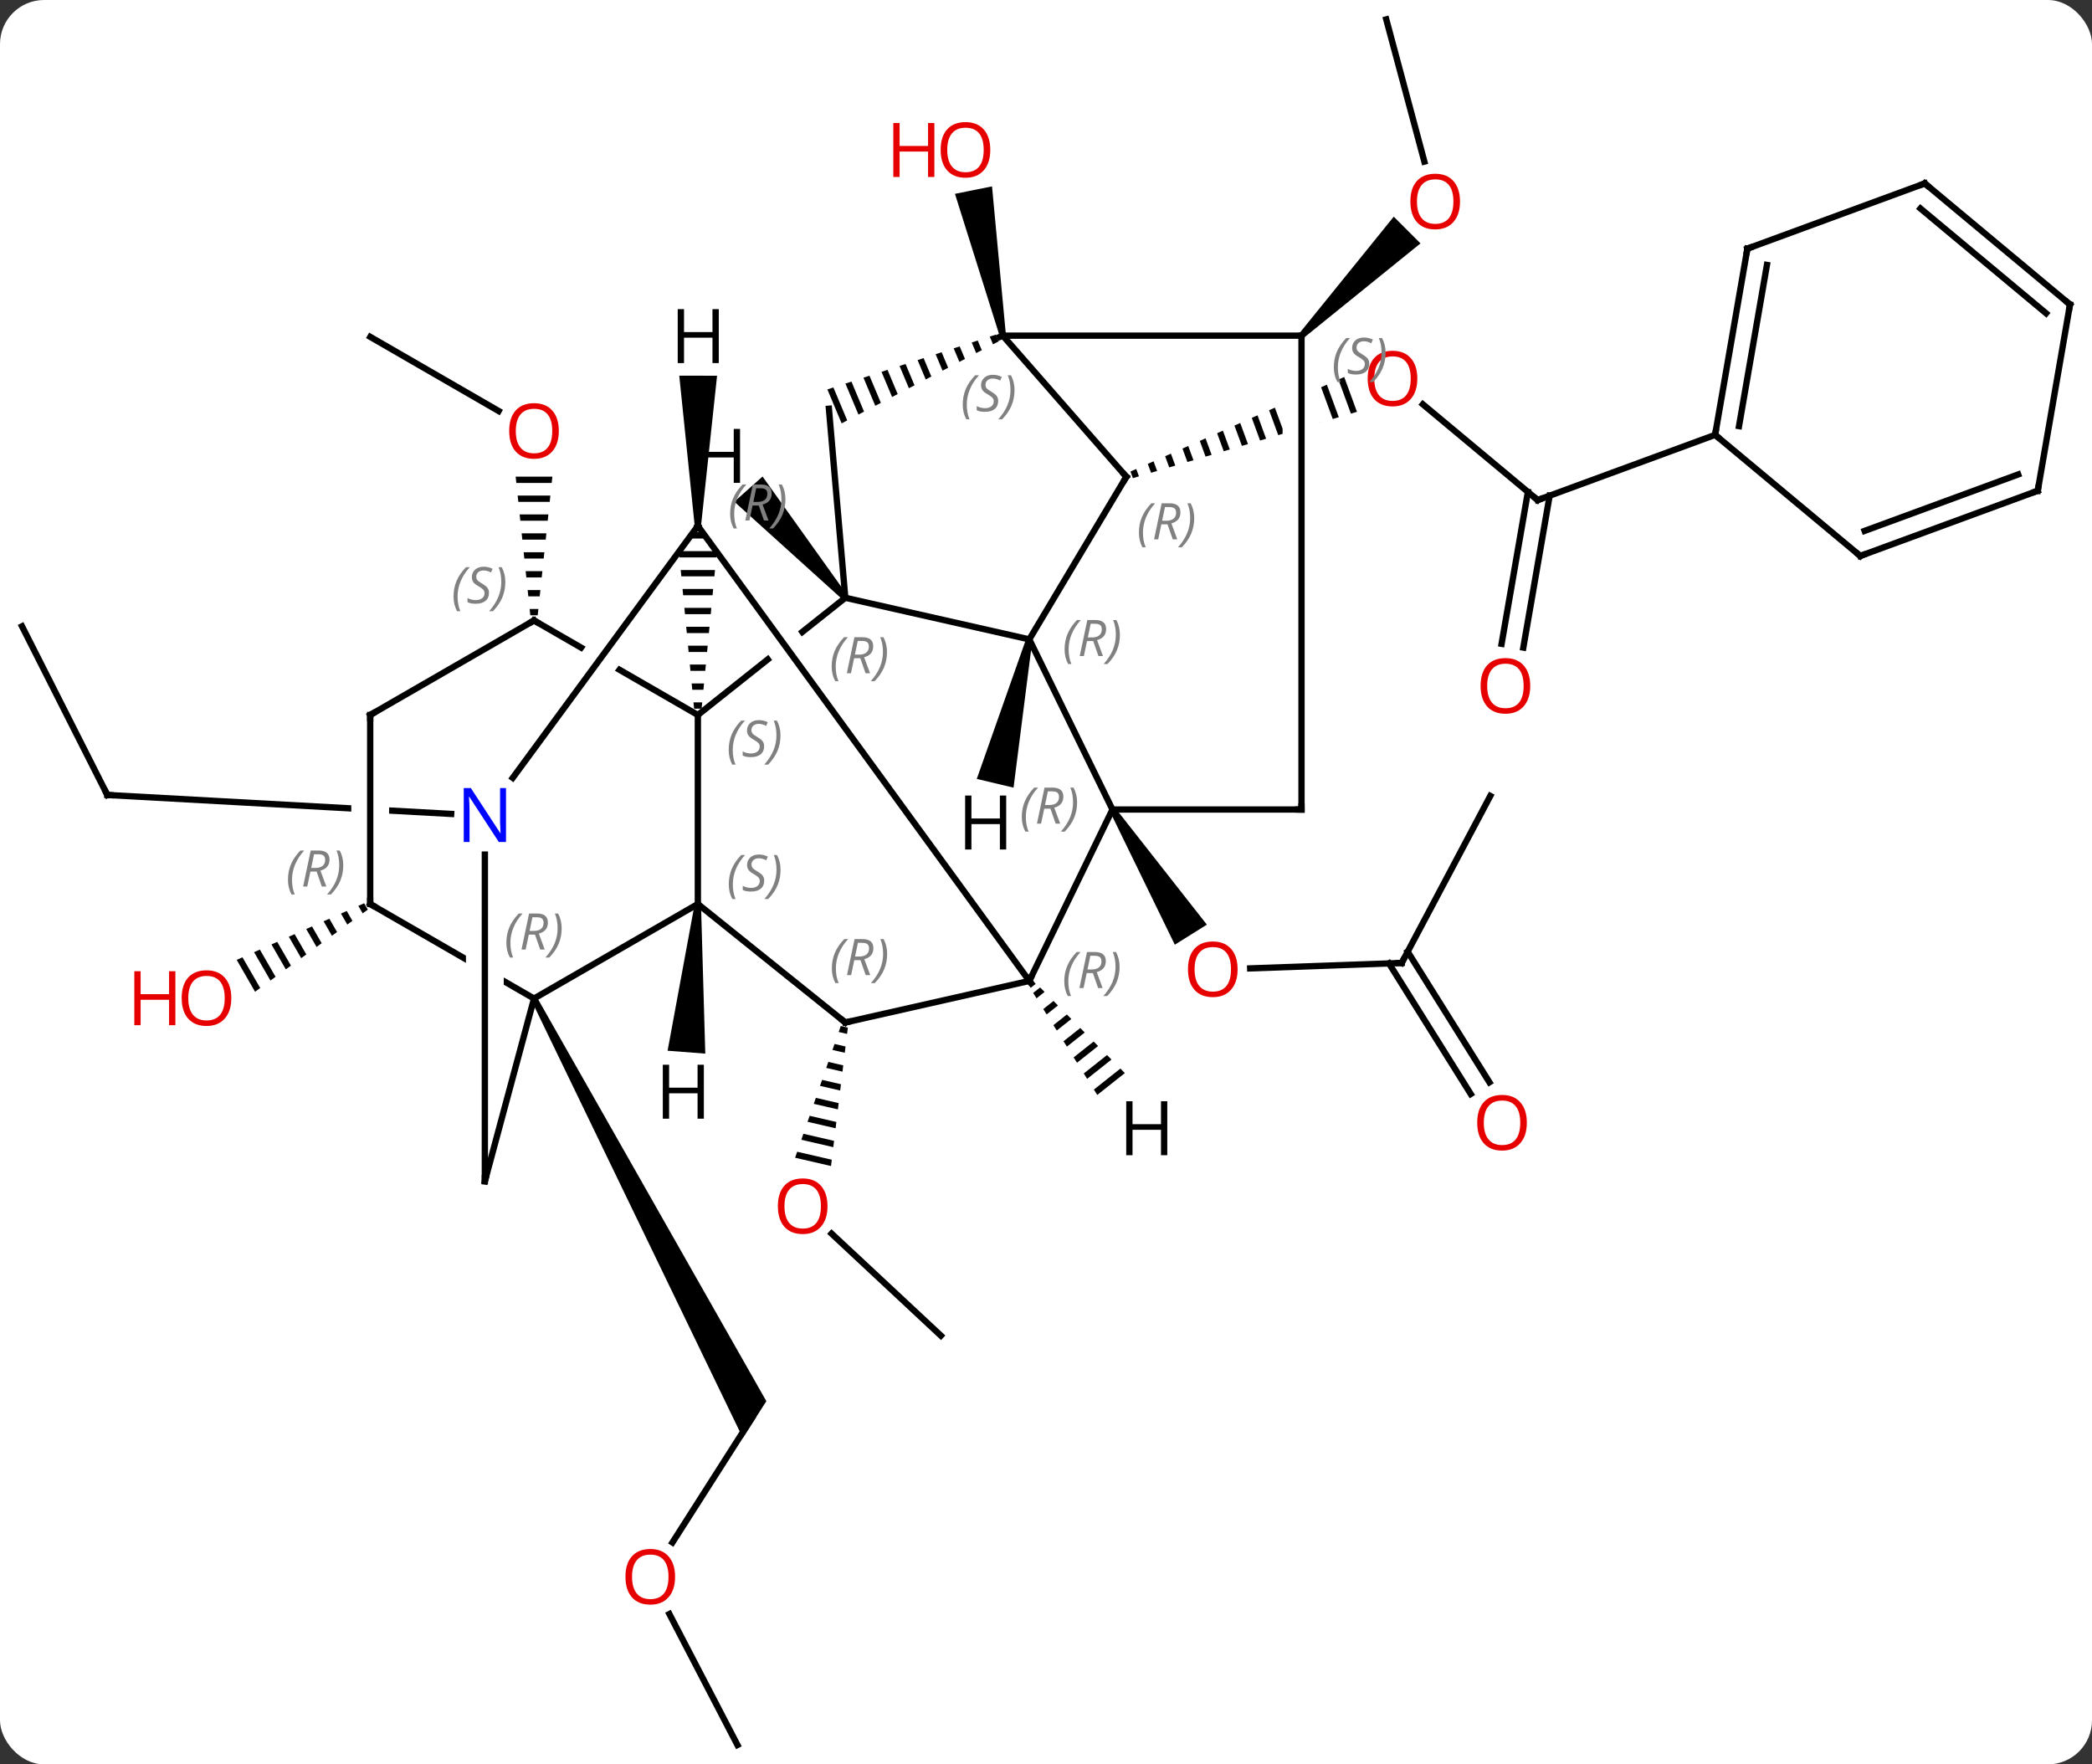 <svg width="332" viewBox="0 0 332 280" style="fill-opacity:1; color-rendering:auto; color-interpolation:auto; text-rendering:auto; stroke:black; stroke-linecap:square; stroke-miterlimit:10; shape-rendering:auto; stroke-opacity:1; fill:black; stroke-dasharray:none; font-weight:normal; stroke-width:1; font-family:'Open Sans'; font-style:normal; stroke-linejoin:miter; font-size:12; stroke-dashoffset:0; image-rendering:auto;" height="280" class="cas-substance-image" xmlns:xlink="http://www.w3.org/1999/xlink" xmlns="http://www.w3.org/2000/svg"><rect x="0" y="0" width="332" height="280" fill="#333333" stroke="none"/><svg class="cas-substance-single-component"><rect y="0" x="0" width="332" stroke="none" ry="7" rx="7" height="280" fill="white" class="cas-substance-group"/><svg y="0" x="0" width="332" viewBox="0 0 332 280" style="fill:black;" height="280" class="cas-substance-single-component-image"><svg><g><clipPath id="clipPath_858e5ab430864ef69a7a2b1cfa6057311" clipPathUnits="userSpaceOnUse"><path d="M-104.25 -30.285 L-104.25 7.215 L-110.25 7.215 L-110.25 -30.285 ZM-151.605 -34.015 L-153.807 5.924 L-86.409 9.64 L-84.207 -30.299 L-151.605 -34.015 Z"/></clipPath><clipPath id="clipPath_858e5ab430864ef69a7a2b1cfa6057312" clipPathUnits="userSpaceOnUse"><path d="M51.613 -99.917 L2.333 -81.812 L16.127 -44.266 L37.548 -52.136 L37.548 -90.483 L43.548 -90.483 L43.548 -54.34 L65.407 -62.371 L51.613 -99.917 Z"/></clipPath><clipPath id="clipPath_858e5ab430864ef69a7a2b1cfa6057313" clipPathUnits="userSpaceOnUse"><path d="M-41.36 -63.125 L-50.847 -55.584 L-50.847 -55.584 L-27.274 -23.225 L-27.274 -23.225 L-16.471 -31.812 L-41.36 -63.125 ZM-55.548 -51.847 L-70.632 -39.858 L-45.742 -8.545 L-31.975 -19.488 L-31.975 -19.488 L-55.548 -51.847 Z"/></clipPath><clipPath id="clipPath_858e5ab430864ef69a7a2b1cfa6057314" clipPathUnits="userSpaceOnUse"><path d="M-74.506 -60.733 L-94.494 -26.085 L-85.263 -20.759 L-61.432 -53.19 L-74.506 -60.733 ZM-56.203 -50.173 L-80.034 -17.743 L-61.997 -7.337 L-42.009 -41.985 L-56.203 -50.173 Z"/></clipPath><clipPath id="clipPath_858e5ab430864ef69a7a2b1cfa6057315" clipPathUnits="userSpaceOnUse"><path d="M-86.052 -7.395 L-86.054 34.292 L-68.009 3.016 L-86.052 -7.395 ZM-100.503 -15.732 L-120.493 18.914 L-92.054 35.323 L-92.052 -10.856 L-100.503 -15.732 Z"/></clipPath><g transform="translate(166,140)" style="text-rendering:geometricPrecision; color-rendering:optimizeQuality; color-interpolation:linearRGB; stroke-linecap:butt; image-rendering:optimizeQuality;"><line y2="-86.535" y1="-74.776" x2="-107.232" x1="-86.866" style="fill:none;"/><path style="stroke:none;" d="M-84.165 -64.359 L-84.059 -63.359 L-78.445 -63.359 L-78.339 -64.359 ZM-83.848 -61.359 L-83.742 -60.359 L-78.762 -60.359 L-78.656 -61.359 ZM-83.531 -58.359 L-83.425 -57.359 L-79.079 -57.359 L-78.973 -58.359 ZM-83.213 -55.359 L-83.108 -54.359 L-79.396 -54.359 L-79.291 -55.359 ZM-82.896 -52.359 L-82.791 -51.359 L-79.713 -51.359 L-79.608 -52.359 ZM-82.579 -49.359 L-82.473 -48.359 L-80.031 -48.359 L-79.925 -49.359 ZM-82.262 -46.359 L-82.156 -45.359 L-80.348 -45.359 L-80.242 -46.359 ZM-81.945 -43.359 L-81.839 -42.359 L-80.665 -42.359 L-80.559 -43.359 Z"/><line y2="104.788" y1="85.014" x2="-59.282" x1="-46.665" style="fill:none;"/><path style="stroke:none;" d="M-81.696 18.696 L-80.808 18.234 L-44.38 82.363 L-48.107 88.203 Z"/><line y2="136.923" y1="116.143" x2="-48.966" x1="-59.767" style="fill:none;"/><line y2="71.964" y1="55.775" x2="-16.68" x1="-34.027" style="fill:none;"/><path style="stroke:none;" d="M-32.57 22.822 L-32.899 23.772 L-32.899 23.772 L-31.57 24.079 L-31.57 24.079 L-31.449 23.081 L-31.449 23.081 L-32.57 22.822 ZM-33.558 25.672 L-33.888 26.623 L-31.934 27.074 L-31.934 27.074 L-31.813 26.076 L-31.813 26.076 L-33.558 25.672 ZM-34.547 28.523 L-34.876 29.474 L-32.298 30.069 L-32.298 30.069 L-32.177 29.071 L-32.177 29.071 L-34.547 28.523 ZM-35.535 31.374 L-35.865 32.325 L-35.865 32.325 L-32.663 33.064 L-32.663 33.064 L-32.541 32.066 L-35.535 31.374 ZM-36.524 34.225 L-36.853 35.175 L-36.853 35.175 L-33.026 36.059 L-33.026 36.059 L-32.905 35.061 L-32.905 35.061 L-36.524 34.225 ZM-37.512 37.076 L-37.842 38.026 L-37.842 38.026 L-33.391 39.055 L-33.391 39.055 L-33.269 38.056 L-33.269 38.056 L-37.512 37.076 ZM-38.501 39.927 L-38.83 40.877 L-33.755 42.05 L-33.633 41.051 L-33.633 41.051 L-38.501 39.927 ZM-39.489 42.778 L-39.819 43.728 L-39.819 43.728 L-34.119 45.045 L-34.119 45.045 L-33.997 44.047 L-33.997 44.047 L-39.489 42.778 Z"/><line y2="-40.608" y1="-13.839" x2="-162.507" x1="-148.962" style="fill:none;"/><line y2="-10.831" y1="-13.839" x2="-94.4" x1="-148.962" style="fill:none; clip-path:url(#clipPath_858e5ab430864ef69a7a2b1cfa6057311);"/><path style="stroke:none;" d="M-108.212 3.348 L-109.131 3.756 L-108.443 4.949 L-107.63 4.357 L-108.212 3.348 ZM-110.97 4.573 L-111.889 4.981 L-110.883 6.726 L-110.07 6.134 L-110.97 4.573 ZM-113.728 5.798 L-114.647 6.206 L-113.323 8.503 L-112.509 7.91 L-113.728 5.798 ZM-116.486 7.022 L-117.405 7.431 L-117.405 7.431 L-115.762 10.28 L-114.949 9.687 L-116.486 7.022 ZM-119.244 8.247 L-120.163 8.656 L-118.202 12.056 L-117.389 11.464 L-119.244 8.247 ZM-122.002 9.472 L-122.921 9.88 L-122.921 9.88 L-120.642 13.833 L-119.828 13.241 L-122.002 9.472 ZM-124.76 10.697 L-125.679 11.105 L-123.081 15.61 L-122.268 15.018 L-124.76 10.697 ZM-127.518 11.922 L-128.437 12.33 L-125.521 17.387 L-124.708 16.794 L-127.518 11.922 Z"/><line y2="12.816" y1="13.68" x2="56.451" x1="32.405" style="fill:none;"/><path style="stroke:none;" d="M10.124 -11.267 L10.972 -11.797 L25.528 6.738 L20.443 9.922 Z"/><line y2="-13.686" y1="12.816" x2="70.509" x1="56.451" style="fill:none;"/><line y2="33.61" y1="12.889" x2="67.406" x1="54.432" style="fill:none;"/><line y2="31.752" y1="11.031" x2="70.372" x1="57.398" style="fill:none;"/><line y2="-60.639" y1="-75.834" x2="78.03" x1="59.808" style="fill:none;"/><path style="clip-path:url(#clipPath_858e5ab430864ef69a7a2b1cfa6057312); stroke:none;" d="M47.326 -80.17 L46.409 -79.765 L48.39 -74.36 L48.39 -74.36 L49.351 -74.644 L47.326 -80.17 ZM44.575 -78.954 L43.659 -78.548 L43.659 -78.548 L45.506 -73.507 L45.506 -73.507 L46.467 -73.791 L46.467 -73.791 L44.575 -78.954 ZM41.825 -77.737 L40.908 -77.332 L40.908 -77.332 L42.623 -72.653 L42.623 -72.653 L43.584 -72.938 L41.825 -77.737 ZM39.075 -76.521 L38.158 -76.115 L38.158 -76.115 L39.74 -71.8 L39.74 -71.8 L40.701 -72.084 L40.701 -72.084 L39.075 -76.521 ZM36.325 -75.305 L35.408 -74.899 L35.408 -74.899 L36.856 -70.946 L36.856 -70.946 L37.818 -71.231 L36.325 -75.305 ZM33.574 -74.088 L32.658 -73.683 L32.658 -73.683 L33.973 -70.093 L33.973 -70.093 L34.934 -70.377 L34.934 -70.377 L33.574 -74.088 ZM30.824 -72.872 L29.907 -72.466 L31.09 -69.24 L31.09 -69.24 L32.051 -69.524 L32.051 -69.524 L30.824 -72.872 ZM28.074 -71.655 L27.157 -71.25 L27.157 -71.25 L28.206 -68.386 L28.206 -68.386 L29.168 -68.671 L29.168 -68.671 L28.074 -71.655 ZM25.323 -70.439 L24.407 -70.033 L24.407 -70.033 L25.323 -67.533 L25.323 -67.533 L26.284 -67.817 L26.284 -67.817 L25.323 -70.439 ZM22.573 -69.222 L21.657 -68.817 L21.657 -68.817 L22.44 -66.68 L22.44 -66.68 L23.401 -66.964 L23.401 -66.964 L22.573 -69.222 ZM19.823 -68.006 L18.906 -67.6 L18.906 -67.6 L19.556 -65.826 L19.556 -65.826 L20.518 -66.111 L20.518 -66.111 L19.823 -68.006 ZM17.073 -66.79 L16.156 -66.384 L16.156 -66.384 L16.673 -64.973 L16.673 -64.973 L17.634 -65.257 L17.634 -65.257 L17.073 -66.79 ZM14.322 -65.573 L13.406 -65.168 L13.406 -65.168 L13.79 -64.119 L13.79 -64.119 L14.751 -64.404 L14.751 -64.404 L14.322 -65.573 Z"/><line y2="-37.826" y1="-61.933" x2="72.302" x1="76.478" style="fill:none;"/><line y2="-37.228" y1="-61.336" x2="75.75" x1="79.927" style="fill:none;"/><line y2="-70.986" y1="-60.639" x2="106.188" x1="78.03" style="fill:none;"/><path style="stroke:none;" d="M-6.362 -86.832 L-7.342 -86.634 L-14.448 -109.237 L-8.567 -110.423 Z"/><line y2="-136.923" y1="-114.354" x2="54" x1="60.047" style="fill:none;"/><path style="stroke:none;" d="M40.901 -86.379 L40.194 -87.087 L55.19 -105.615 L59.432 -101.372 Z"/><line y2="3.465" y1="-26.535" x2="-55.251" x1="-55.251" style="fill:none;"/><path style="stroke:none;" d="M-55.986 -55.535 L-56.721 -54.535 L-53.794 -54.535 L-54.523 -55.535 ZM-58.19 -52.535 L-58.251 -52.452 L-58.163 -51.535 L-52.336 -51.535 L-52.251 -52.417 L-52.337 -52.535 ZM-57.97 -49.535 L-57.873 -48.535 L-52.626 -48.535 L-52.529 -49.535 ZM-57.68 -46.535 L-57.584 -45.535 L-52.916 -45.535 L-52.819 -46.535 ZM-57.391 -43.535 L-57.294 -42.535 L-53.206 -42.535 L-53.109 -43.535 ZM-57.101 -40.535 L-57.005 -39.535 L-53.495 -39.535 L-53.399 -40.535 ZM-56.812 -37.535 L-56.716 -36.535 L-53.785 -36.535 L-53.688 -37.535 ZM-56.523 -34.535 L-56.426 -33.535 L-54.075 -33.535 L-53.978 -34.535 ZM-56.233 -31.535 L-56.137 -30.535 L-54.365 -30.535 L-54.268 -31.535 ZM-55.944 -28.535 L-55.847 -27.535 L-54.654 -27.535 L-54.558 -28.535 Z"/><line y2="-45.135" y1="-26.535" x2="-31.851" x1="-55.251" style="fill:none; clip-path:url(#clipPath_858e5ab430864ef69a7a2b1cfa6057313);"/><line y2="-41.535" y1="-26.535" x2="-81.252" x1="-55.251" style="fill:none; clip-path:url(#clipPath_858e5ab430864ef69a7a2b1cfa6057314);"/><line y2="18.465" y1="3.465" x2="-81.252" x1="-55.251" style="fill:none;"/><line y2="22.266" y1="3.465" x2="-31.851" x1="-55.251" style="fill:none;"/><line y2="15.669" y1="-56.535" x2="-2.652" x1="-55.251" style="fill:none;"/><line y2="-16.554" y1="-56.535" x2="-84.63" x1="-55.251" style="fill:none;"/><line y2="-38.532" y1="-45.135" x2="-2.652" x1="-31.851" style="fill:none;"/><line y2="-75.135" y1="-45.135" x2="-34.452" x1="-31.851" style="fill:none;"/><line y2="-26.535" y1="-41.535" x2="-107.25" x1="-81.252" style="fill:none;"/><line y2="47.466" y1="18.465" x2="-89.055" x1="-81.252" style="fill:none;"/><line y2="3.465" y1="18.465" x2="-107.25" x1="-81.252" style="fill:none; clip-path:url(#clipPath_858e5ab430864ef69a7a2b1cfa6057315);"/><line y2="15.669" y1="22.266" x2="-2.652" x1="-31.851" style="fill:none;"/><line y2="-11.532" y1="15.669" x2="10.548" x1="-2.652" style="fill:none;"/><line y2="47.466" y1="-4.38" x2="-89.055" x1="-89.052" style="fill:none;"/><line y2="-11.532" y1="-38.532" x2="10.548" x1="-2.652" style="fill:none;"/><line y2="-64.332" y1="-38.532" x2="12.75" x1="-2.652" style="fill:none;"/><path style="stroke:none;" d="M-7.97 -86.893 L-8.925 -86.583 L-8.925 -86.583 L-8.41 -85.357 L-8.41 -85.357 L-7.521 -85.822 L-7.521 -85.822 L-7.97 -86.893 ZM-10.834 -85.962 L-11.788 -85.651 L-11.788 -85.651 L-11.08 -83.964 L-11.08 -83.964 L-10.19 -84.428 L-10.19 -84.428 L-10.834 -85.962 ZM-13.697 -85.03 L-14.651 -84.72 L-14.651 -84.72 L-13.749 -82.57 L-13.749 -82.57 L-12.859 -83.035 L-12.859 -83.035 L-13.697 -85.03 ZM-16.56 -84.099 L-17.515 -83.788 L-17.515 -83.788 L-16.419 -81.177 L-16.419 -81.177 L-15.529 -81.641 L-15.529 -81.641 L-16.56 -84.099 ZM-19.423 -83.168 L-20.378 -82.857 L-20.378 -82.857 L-19.088 -79.783 L-19.088 -79.783 L-18.198 -80.248 L-18.198 -80.248 L-19.423 -83.168 ZM-22.287 -82.236 L-23.241 -81.926 L-23.241 -81.926 L-21.757 -78.39 L-21.757 -78.39 L-20.867 -78.854 L-20.867 -78.854 L-22.287 -82.236 ZM-25.15 -81.305 L-26.104 -80.994 L-26.104 -80.994 L-24.427 -76.996 L-24.427 -76.996 L-23.537 -77.461 L-23.537 -77.461 L-25.15 -81.305 ZM-28.013 -80.373 L-28.968 -80.063 L-28.968 -80.063 L-27.096 -75.603 L-27.096 -75.603 L-26.206 -76.067 L-26.206 -76.067 L-28.013 -80.373 ZM-30.876 -79.442 L-31.831 -79.131 L-31.831 -79.131 L-29.765 -74.209 L-29.765 -74.209 L-28.876 -74.674 L-28.876 -74.674 L-30.876 -79.442 ZM-33.74 -78.51 L-34.694 -78.2 L-34.694 -78.2 L-32.435 -72.816 L-32.435 -72.816 L-31.545 -73.28 L-31.545 -73.28 L-33.74 -78.51 Z"/><line y2="3.465" y1="-26.535" x2="-107.25" x1="-107.25" style="fill:none;"/><line y2="-11.532" y1="-11.532" x2="40.548" x1="10.548" style="fill:none;"/><line y2="-86.733" y1="-64.332" x2="-6.852" x1="12.75" style="fill:none;"/><line y2="-86.733" y1="-86.733" x2="40.548" x1="-6.852" style="fill:none;"/><line y2="-86.733" y1="-11.532" x2="40.548" x1="40.548" style="fill:none;"/><line y2="-100.545" y1="-70.986" x2="111.309" x1="106.188" style="fill:none;"/><line y2="-97.957" y1="-72.38" x2="114.413" x1="109.982" style="fill:none;"/><line y2="-51.771" y1="-70.986" x2="129.228" x1="106.188" style="fill:none;"/><line y2="-110.892" y1="-100.545" x2="139.467" x1="111.309" style="fill:none;"/><line y2="-62.118" y1="-51.771" x2="157.389" x1="129.228" style="fill:none;"/><line y2="-64.706" y1="-55.753" x2="154.285" x1="129.918" style="fill:none;"/><line y2="-91.677" y1="-110.892" x2="162.507" x1="139.467" style="fill:none;"/><line y2="-90.283" y1="-106.91" x2="158.714" x1="138.777" style="fill:none;"/><line y2="-91.677" y1="-62.118" x2="162.507" x1="157.389" style="fill:none;"/><path style="stroke:none;" d="M-55.749 3.427 L-54.752 3.503 L-54.071 27.208 L-60.053 26.747 Z"/><path style="stroke:none;" d="M-54.751 -56.534 L-55.751 -56.536 L-58.201 -80.385 L-52.201 -80.373 Z"/><path style="stroke:none;" d="M-31.478 -45.468 L-32.224 -44.802 L-49.464 -60.383 L-44.985 -64.376 Z"/><path style="stroke:none;" d="M-0.931 16.702 L-2.038 17.579 L-2.038 17.579 L-1.503 18.431 L-1.503 18.431 L-0.224 17.417 L-0.224 17.417 L-0.931 16.702 ZM1.192 18.848 L-0.432 20.135 L-0.432 20.135 L0.103 20.987 L0.103 20.987 L1.899 19.563 L1.899 19.563 L1.192 18.848 ZM3.315 20.994 L1.174 22.69 L1.174 22.69 L1.71 23.542 L1.71 23.542 L4.022 21.709 L4.022 21.709 L3.315 20.994 ZM5.438 23.14 L2.781 25.246 L2.781 25.246 L3.316 26.098 L3.316 26.098 L6.145 23.855 L6.145 23.855 L5.438 23.14 ZM7.561 25.286 L4.387 27.802 L4.387 27.802 L4.923 28.654 L4.923 28.654 L8.268 26.001 L8.268 26.001 L7.561 25.286 ZM9.684 27.432 L5.994 30.357 L5.994 30.357 L6.529 31.209 L6.529 31.209 L10.391 28.147 L10.391 28.147 L9.684 27.432 ZM11.807 29.578 L7.6 32.913 L7.6 32.913 L8.135 33.765 L8.135 33.765 L12.514 30.293 L12.514 30.293 L11.807 29.578 Z"/><path style="stroke:none;" d="M-3.139 -38.647 L-2.166 -38.417 L-5.15 -15.002 L-10.988 -16.387 Z"/></g><g transform="translate(166,140)" style="fill:rgb(230,0,0); text-rendering:geometricPrecision; color-rendering:optimizeQuality; image-rendering:optimizeQuality; font-family:'Open Sans'; stroke:rgb(230,0,0); color-interpolation:linearRGB;"><path style="stroke:none;" d="M-77.314 -71.605 Q-77.314 -69.543 -78.354 -68.363 Q-79.393 -67.183 -81.236 -67.183 Q-83.127 -67.183 -84.158 -68.347 Q-85.189 -69.512 -85.189 -71.621 Q-85.189 -73.715 -84.158 -74.863 Q-83.127 -76.012 -81.236 -76.012 Q-79.377 -76.012 -78.346 -74.84 Q-77.314 -73.668 -77.314 -71.605 ZM-84.143 -71.605 Q-84.143 -69.871 -83.4 -68.965 Q-82.658 -68.058 -81.236 -68.058 Q-79.814 -68.058 -79.088 -68.957 Q-78.361 -69.855 -78.361 -71.605 Q-78.361 -73.34 -79.088 -74.23 Q-79.814 -75.121 -81.236 -75.121 Q-82.658 -75.121 -83.4 -74.222 Q-84.143 -73.324 -84.143 -71.605 Z"/><path style="stroke:none;" d="M-58.864 110.234 Q-58.864 112.296 -59.904 113.476 Q-60.943 114.656 -62.786 114.656 Q-64.677 114.656 -65.708 113.492 Q-66.74 112.327 -66.74 110.218 Q-66.74 108.124 -65.708 106.976 Q-64.677 105.827 -62.786 105.827 Q-60.927 105.827 -59.896 106.999 Q-58.864 108.171 -58.864 110.234 ZM-65.693 110.234 Q-65.693 111.968 -64.95 112.874 Q-64.208 113.781 -62.786 113.781 Q-61.364 113.781 -60.638 112.882 Q-59.911 111.984 -59.911 110.234 Q-59.911 108.499 -60.638 107.609 Q-61.364 106.718 -62.786 106.718 Q-64.208 106.718 -64.95 107.617 Q-65.693 108.515 -65.693 110.234 Z"/><path style="stroke:none;" d="M-34.675 51.425 Q-34.675 53.487 -35.715 54.667 Q-36.754 55.847 -38.597 55.847 Q-40.488 55.847 -41.519 54.682 Q-42.55 53.518 -42.55 51.409 Q-42.55 49.315 -41.519 48.167 Q-40.488 47.018 -38.597 47.018 Q-36.738 47.018 -35.707 48.19 Q-34.675 49.362 -34.675 51.425 ZM-41.504 51.425 Q-41.504 53.159 -40.761 54.065 Q-40.019 54.972 -38.597 54.972 Q-37.175 54.972 -36.449 54.073 Q-35.722 53.175 -35.722 51.425 Q-35.722 49.69 -36.449 48.8 Q-37.175 47.909 -38.597 47.909 Q-40.019 47.909 -40.761 48.807 Q-41.504 49.706 -41.504 51.425 Z"/></g><g transform="translate(166,140)" style="stroke-linecap:butt; text-rendering:geometricPrecision; color-rendering:optimizeQuality; image-rendering:optimizeQuality; font-family:'Open Sans'; color-interpolation:linearRGB; stroke-miterlimit:5;"><path style="fill:none;" d="M-149.188 -14.285 L-148.962 -13.839 L-148.463 -13.812"/><path style="fill:rgb(230,0,0); stroke:none;" d="M-129.292 18.398 Q-129.292 20.46 -130.332 21.64 Q-131.371 22.82 -133.214 22.82 Q-135.105 22.82 -136.136 21.655 Q-137.167 20.491 -137.167 18.382 Q-137.167 16.288 -136.136 15.14 Q-135.105 13.991 -133.214 13.991 Q-131.355 13.991 -130.324 15.163 Q-129.292 16.335 -129.292 18.398 ZM-136.121 18.398 Q-136.121 20.132 -135.378 21.038 Q-134.636 21.945 -133.214 21.945 Q-131.792 21.945 -131.066 21.046 Q-130.339 20.148 -130.339 18.398 Q-130.339 16.663 -131.066 15.773 Q-131.792 14.882 -133.214 14.882 Q-134.636 14.882 -135.378 15.78 Q-136.121 16.679 -136.121 18.398 Z"/><path style="fill:rgb(230,0,0); stroke:none;" d="M-138.167 22.695 L-139.167 22.695 L-139.167 18.663 L-143.683 18.663 L-143.683 22.695 L-144.683 22.695 L-144.683 14.132 L-143.683 14.132 L-143.683 17.773 L-139.167 17.773 L-139.167 14.132 L-138.167 14.132 L-138.167 22.695 Z"/><path style="fill:rgb(230,0,0); stroke:none;" d="M30.407 13.823 Q30.407 15.885 29.367 17.065 Q28.328 18.245 26.485 18.245 Q24.594 18.245 23.563 17.081 Q22.532 15.916 22.532 13.807 Q22.532 11.713 23.563 10.565 Q24.594 9.416 26.485 9.416 Q28.344 9.416 29.375 10.588 Q30.407 11.76 30.407 13.823 ZM23.578 13.823 Q23.578 15.557 24.321 16.463 Q25.063 17.37 26.485 17.37 Q27.907 17.37 28.633 16.471 Q29.36 15.573 29.36 13.823 Q29.36 12.088 28.633 11.198 Q27.907 10.307 26.485 10.307 Q25.063 10.307 24.321 11.206 Q23.578 12.104 23.578 13.823 Z"/><path style="fill:none;" d="M55.951 12.834 L56.451 12.816 L56.685 12.374"/><path style="fill:rgb(230,0,0); stroke:none;" d="M76.309 38.174 Q76.309 40.236 75.27 41.416 Q74.231 42.596 72.388 42.596 Q70.497 42.596 69.466 41.431 Q68.434 40.267 68.434 38.158 Q68.434 36.064 69.466 34.916 Q70.497 33.767 72.388 33.767 Q74.247 33.767 75.278 34.939 Q76.309 36.111 76.309 38.174 ZM69.481 38.174 Q69.481 39.908 70.224 40.814 Q70.966 41.721 72.388 41.721 Q73.809 41.721 74.536 40.822 Q75.263 39.924 75.263 38.174 Q75.263 36.439 74.536 35.549 Q73.809 34.658 72.388 34.658 Q70.966 34.658 70.224 35.556 Q69.481 36.455 69.481 38.174 Z"/><path style="fill:rgb(230,0,0); stroke:none;" d="M58.928 -79.921 Q58.928 -77.859 57.888 -76.679 Q56.849 -75.499 55.006 -75.499 Q53.115 -75.499 52.084 -76.663 Q51.053 -77.828 51.053 -79.937 Q51.053 -82.031 52.084 -83.179 Q53.115 -84.328 55.006 -84.328 Q56.865 -84.328 57.896 -83.156 Q58.928 -81.984 58.928 -79.921 ZM52.099 -79.921 Q52.099 -78.187 52.842 -77.281 Q53.584 -76.374 55.006 -76.374 Q56.428 -76.374 57.154 -77.273 Q57.881 -78.171 57.881 -79.921 Q57.881 -81.656 57.154 -82.546 Q56.428 -83.437 55.006 -83.437 Q53.584 -83.437 52.842 -82.538 Q52.099 -81.64 52.099 -79.921 Z"/><path style="fill:none;" d="M77.646 -60.959 L78.03 -60.639 L78.499 -60.812"/><path style="fill:rgb(230,0,0); stroke:none;" d="M76.847 -31.15 Q76.847 -29.088 75.807 -27.908 Q74.768 -26.728 72.925 -26.728 Q71.034 -26.728 70.003 -27.892 Q68.972 -29.057 68.972 -31.166 Q68.972 -33.26 70.003 -34.408 Q71.034 -35.557 72.925 -35.557 Q74.784 -35.557 75.815 -34.385 Q76.847 -33.213 76.847 -31.15 ZM70.018 -31.15 Q70.018 -29.416 70.761 -28.51 Q71.503 -27.603 72.925 -27.603 Q74.347 -27.603 75.073 -28.502 Q75.8 -29.4 75.8 -31.15 Q75.8 -32.885 75.073 -33.775 Q74.347 -34.666 72.925 -34.666 Q71.503 -34.666 70.761 -33.767 Q70.018 -32.869 70.018 -31.15 Z"/><path style="fill:rgb(230,0,0); stroke:none;" d="M-8.842 -116.212 Q-8.842 -114.15 -9.882 -112.97 Q-10.921 -111.79 -12.764 -111.79 Q-14.655 -111.79 -15.686 -112.954 Q-16.718 -114.119 -16.718 -116.228 Q-16.718 -118.322 -15.686 -119.47 Q-14.655 -120.619 -12.764 -120.619 Q-10.905 -120.619 -9.874 -119.447 Q-8.842 -118.275 -8.842 -116.212 ZM-15.671 -116.212 Q-15.671 -114.478 -14.928 -113.572 Q-14.186 -112.665 -12.764 -112.665 Q-11.342 -112.665 -10.616 -113.564 Q-9.889 -114.462 -9.889 -116.212 Q-9.889 -117.947 -10.616 -118.837 Q-11.342 -119.728 -12.764 -119.728 Q-14.186 -119.728 -14.928 -118.829 Q-15.671 -117.931 -15.671 -116.212 Z"/><path style="fill:rgb(230,0,0); stroke:none;" d="M-17.718 -111.915 L-18.718 -111.915 L-18.718 -115.947 L-23.233 -115.947 L-23.233 -111.915 L-24.233 -111.915 L-24.233 -120.478 L-23.233 -120.478 L-23.233 -116.837 L-18.718 -116.837 L-18.718 -120.478 L-17.718 -120.478 L-17.718 -111.915 Z"/><path style="fill:rgb(230,0,0); stroke:none;" d="M65.701 -108.016 Q65.701 -105.954 64.662 -104.774 Q63.623 -103.594 61.78 -103.594 Q59.889 -103.594 58.858 -104.758 Q57.827 -105.923 57.827 -108.032 Q57.827 -110.126 58.858 -111.274 Q59.889 -112.423 61.78 -112.423 Q63.639 -112.423 64.67 -111.251 Q65.701 -110.079 65.701 -108.016 ZM58.873 -108.016 Q58.873 -106.282 59.616 -105.376 Q60.358 -104.469 61.78 -104.469 Q63.202 -104.469 63.928 -105.368 Q64.655 -106.266 64.655 -108.016 Q64.655 -109.751 63.928 -110.641 Q63.202 -111.532 61.78 -111.532 Q60.358 -111.532 59.616 -110.633 Q58.873 -109.735 58.873 -108.016 Z"/></g><g transform="translate(166,140)" style="stroke-linecap:butt; font-size:8.4px; fill:gray; text-rendering:geometricPrecision; image-rendering:optimizeQuality; color-rendering:optimizeQuality; font-family:'Open Sans'; font-style:italic; stroke:gray; color-interpolation:linearRGB; stroke-miterlimit:5;"><path style="stroke:none;" d="M-50.353 -20.986 Q-50.353 -22.314 -49.885 -23.439 Q-49.416 -24.564 -48.385 -25.642 L-47.775 -25.642 Q-48.744 -24.58 -49.228 -23.408 Q-49.713 -22.236 -49.713 -21.002 Q-49.713 -19.673 -49.275 -18.658 L-49.791 -18.658 Q-50.353 -19.689 -50.353 -20.986 ZM-44.731 -21.58 Q-44.731 -20.752 -45.278 -20.298 Q-45.825 -19.845 -46.825 -19.845 Q-47.231 -19.845 -47.543 -19.9 Q-47.856 -19.955 -48.137 -20.095 L-48.137 -20.752 Q-47.512 -20.423 -46.809 -20.423 Q-46.184 -20.423 -45.809 -20.72 Q-45.434 -21.017 -45.434 -21.533 Q-45.434 -21.845 -45.637 -22.072 Q-45.84 -22.298 -46.403 -22.627 Q-46.996 -22.955 -47.223 -23.283 Q-47.45 -23.611 -47.45 -24.064 Q-47.45 -24.798 -46.934 -25.259 Q-46.418 -25.72 -45.575 -25.72 Q-45.2 -25.72 -44.864 -25.642 Q-44.528 -25.564 -44.153 -25.392 L-44.418 -24.798 Q-44.668 -24.955 -44.989 -25.041 Q-45.309 -25.127 -45.575 -25.127 Q-46.106 -25.127 -46.426 -24.853 Q-46.746 -24.58 -46.746 -24.111 Q-46.746 -23.908 -46.676 -23.759 Q-46.606 -23.611 -46.465 -23.478 Q-46.325 -23.345 -45.903 -23.095 Q-45.34 -22.752 -45.137 -22.556 Q-44.934 -22.361 -44.832 -22.127 Q-44.731 -21.892 -44.731 -21.58 ZM-42.136 -23.298 Q-42.136 -21.97 -42.613 -20.837 Q-43.089 -19.705 -44.105 -18.658 L-44.714 -18.658 Q-42.777 -20.814 -42.777 -23.298 Q-42.777 -24.627 -43.214 -25.642 L-42.699 -25.642 Q-42.136 -24.58 -42.136 -23.298 Z"/><path style="stroke:none;" d="M-50.342 0.346 Q-50.342 -0.982 -49.873 -2.107 Q-49.404 -3.232 -48.373 -4.311 L-47.764 -4.311 Q-48.733 -3.248 -49.217 -2.076 Q-49.701 -0.904 -49.701 0.33 Q-49.701 1.658 -49.264 2.674 L-49.779 2.674 Q-50.342 1.643 -50.342 0.346 ZM-44.719 -0.248 Q-44.719 0.58 -45.266 1.033 Q-45.813 1.486 -46.813 1.486 Q-47.219 1.486 -47.532 1.432 Q-47.844 1.377 -48.126 1.236 L-48.126 0.58 Q-47.501 0.908 -46.797 0.908 Q-46.172 0.908 -45.797 0.611 Q-45.422 0.315 -45.422 -0.201 Q-45.422 -0.514 -45.626 -0.74 Q-45.829 -0.967 -46.391 -1.295 Q-46.985 -1.623 -47.212 -1.951 Q-47.438 -2.279 -47.438 -2.732 Q-47.438 -3.467 -46.922 -3.928 Q-46.407 -4.389 -45.563 -4.389 Q-45.188 -4.389 -44.852 -4.311 Q-44.516 -4.232 -44.141 -4.061 L-44.407 -3.467 Q-44.657 -3.623 -44.977 -3.709 Q-45.297 -3.795 -45.563 -3.795 Q-46.094 -3.795 -46.415 -3.522 Q-46.735 -3.248 -46.735 -2.779 Q-46.735 -2.576 -46.665 -2.428 Q-46.594 -2.279 -46.454 -2.147 Q-46.313 -2.014 -45.891 -1.764 Q-45.329 -1.42 -45.126 -1.225 Q-44.922 -1.029 -44.821 -0.795 Q-44.719 -0.56 -44.719 -0.248 ZM-42.125 -1.967 Q-42.125 -0.639 -42.601 0.494 Q-43.078 1.627 -44.094 2.674 L-44.703 2.674 Q-42.766 0.518 -42.766 -1.967 Q-42.766 -3.295 -43.203 -4.311 L-42.687 -4.311 Q-42.125 -3.248 -42.125 -1.967 Z"/><path style="stroke:none;" d="M-50.128 -58.457 Q-50.128 -59.785 -49.659 -60.91 Q-49.19 -62.035 -48.159 -63.113 L-47.55 -63.113 Q-48.518 -62.051 -49.003 -60.879 Q-49.487 -59.707 -49.487 -58.473 Q-49.487 -57.145 -49.05 -56.129 L-49.565 -56.129 Q-50.128 -57.16 -50.128 -58.457 ZM-46.568 -59.77 L-47.068 -57.395 L-47.724 -57.395 L-46.521 -63.113 L-45.271 -63.113 Q-43.536 -63.113 -43.536 -61.676 Q-43.536 -60.316 -44.974 -59.926 L-44.036 -57.395 L-44.755 -57.395 L-45.583 -59.77 L-46.568 -59.77 ZM-45.99 -62.52 Q-46.38 -60.598 -46.443 -60.348 L-45.786 -60.348 Q-45.036 -60.348 -44.63 -60.676 Q-44.224 -61.004 -44.224 -61.629 Q-44.224 -62.098 -44.482 -62.309 Q-44.74 -62.52 -45.333 -62.52 L-45.99 -62.52 ZM-41.35 -60.77 Q-41.35 -59.441 -41.827 -58.309 Q-42.304 -57.176 -43.319 -56.129 L-43.929 -56.129 Q-41.991 -58.285 -41.991 -60.77 Q-41.991 -62.098 -42.429 -63.113 L-41.913 -63.113 Q-41.35 -62.051 -41.35 -60.77 Z"/><path style="stroke:none;" d="M-34.012 -34.222 Q-34.012 -35.55 -33.544 -36.675 Q-33.075 -37.8 -32.044 -38.878 L-31.434 -38.878 Q-32.403 -37.816 -32.887 -36.644 Q-33.372 -35.472 -33.372 -34.238 Q-33.372 -32.91 -32.934 -31.894 L-33.45 -31.894 Q-34.012 -32.925 -34.012 -34.222 ZM-30.452 -35.535 L-30.952 -33.16 L-31.609 -33.16 L-30.405 -38.878 L-29.155 -38.878 Q-27.421 -38.878 -27.421 -37.441 Q-27.421 -36.081 -28.859 -35.691 L-27.921 -33.16 L-28.64 -33.16 L-29.468 -35.535 L-30.452 -35.535 ZM-29.874 -38.285 Q-30.265 -36.363 -30.327 -36.113 L-29.671 -36.113 Q-28.921 -36.113 -28.515 -36.441 Q-28.109 -36.769 -28.109 -37.394 Q-28.109 -37.863 -28.366 -38.074 Q-28.624 -38.285 -29.218 -38.285 L-29.874 -38.285 ZM-25.235 -36.535 Q-25.235 -35.206 -25.712 -34.074 Q-26.188 -32.941 -27.204 -31.894 L-27.813 -31.894 Q-25.876 -34.05 -25.876 -36.535 Q-25.876 -37.863 -26.313 -38.878 L-25.798 -38.878 Q-25.235 -37.816 -25.235 -36.535 Z"/><path style="fill:none; stroke:black;" d="M-80.819 -41.285 L-81.252 -41.535 L-81.685 -41.285"/><path style="stroke:none;" d="M-94.022 -45.329 Q-94.022 -46.657 -93.554 -47.782 Q-93.085 -48.907 -92.054 -49.985 L-91.444 -49.985 Q-92.413 -48.923 -92.897 -47.751 Q-93.382 -46.579 -93.382 -45.345 Q-93.382 -44.017 -92.944 -43.001 L-93.46 -43.001 Q-94.022 -44.032 -94.022 -45.329 ZM-88.4 -45.923 Q-88.4 -45.095 -88.947 -44.642 Q-89.493 -44.188 -90.493 -44.188 Q-90.9 -44.188 -91.212 -44.243 Q-91.525 -44.298 -91.806 -44.438 L-91.806 -45.095 Q-91.181 -44.767 -90.478 -44.767 Q-89.853 -44.767 -89.478 -45.063 Q-89.103 -45.36 -89.103 -45.876 Q-89.103 -46.188 -89.306 -46.415 Q-89.509 -46.642 -90.072 -46.97 Q-90.665 -47.298 -90.892 -47.626 Q-91.118 -47.954 -91.118 -48.407 Q-91.118 -49.142 -90.603 -49.603 Q-90.087 -50.063 -89.243 -50.063 Q-88.868 -50.063 -88.533 -49.985 Q-88.197 -49.907 -87.822 -49.735 L-88.087 -49.142 Q-88.337 -49.298 -88.658 -49.384 Q-88.978 -49.47 -89.243 -49.47 Q-89.775 -49.47 -90.095 -49.196 Q-90.415 -48.923 -90.415 -48.454 Q-90.415 -48.251 -90.345 -48.103 Q-90.275 -47.954 -90.134 -47.821 Q-89.993 -47.688 -89.572 -47.438 Q-89.009 -47.095 -88.806 -46.9 Q-88.603 -46.704 -88.501 -46.47 Q-88.4 -46.235 -88.4 -45.923 ZM-85.805 -47.642 Q-85.805 -46.313 -86.282 -45.181 Q-86.758 -44.048 -87.774 -43.001 L-88.383 -43.001 Q-86.446 -45.157 -86.446 -47.642 Q-86.446 -48.97 -86.883 -49.985 L-86.368 -49.985 Q-85.805 -48.923 -85.805 -47.642 Z"/><path style="stroke:none;" d="M-85.64 9.629 Q-85.64 8.301 -85.172 7.176 Q-84.703 6.051 -83.672 4.973 L-83.062 4.973 Q-84.031 6.035 -84.515 7.207 Q-85 8.379 -85 9.613 Q-85 10.942 -84.562 11.957 L-85.078 11.957 Q-85.64 10.926 -85.64 9.629 ZM-82.08 8.317 L-82.58 10.692 L-83.237 10.692 L-82.034 4.973 L-80.784 4.973 Q-79.049 4.973 -79.049 6.41 Q-79.049 7.77 -80.487 8.16 L-79.549 10.692 L-80.268 10.692 L-81.096 8.317 L-82.08 8.317 ZM-81.502 5.567 Q-81.893 7.488 -81.955 7.738 L-81.299 7.738 Q-80.549 7.738 -80.143 7.41 Q-79.737 7.082 -79.737 6.457 Q-79.737 5.988 -79.994 5.777 Q-80.252 5.567 -80.846 5.567 L-81.502 5.567 ZM-76.863 7.317 Q-76.863 8.645 -77.34 9.777 Q-77.816 10.91 -78.832 11.957 L-79.441 11.957 Q-77.504 9.801 -77.504 7.317 Q-77.504 5.988 -77.941 4.973 L-77.426 4.973 Q-76.863 6.035 -76.863 7.317 Z"/><path style="fill:none; stroke:black;" d="M-32.241 21.953 L-31.851 22.266 L-31.363 22.156"/><path style="stroke:none;" d="M-33.986 13.687 Q-33.986 12.359 -33.517 11.234 Q-33.048 10.109 -32.017 9.031 L-31.408 9.031 Q-32.377 10.094 -32.861 11.265 Q-33.345 12.437 -33.345 13.672 Q-33.345 15 -32.908 16.015 L-33.423 16.015 Q-33.986 14.984 -33.986 13.687 ZM-30.426 12.375 L-30.926 14.75 L-31.582 14.75 L-30.379 9.031 L-29.129 9.031 Q-27.395 9.031 -27.395 10.469 Q-27.395 11.828 -28.832 12.219 L-27.895 14.75 L-28.613 14.75 L-29.442 12.375 L-30.426 12.375 ZM-29.848 9.625 Q-30.238 11.547 -30.301 11.797 L-29.645 11.797 Q-28.895 11.797 -28.488 11.469 Q-28.082 11.14 -28.082 10.515 Q-28.082 10.047 -28.34 9.836 Q-28.598 9.625 -29.192 9.625 L-29.848 9.625 ZM-25.209 11.375 Q-25.209 12.703 -25.685 13.836 Q-26.162 14.969 -27.177 16.015 L-27.787 16.015 Q-25.849 13.859 -25.849 11.375 Q-25.849 10.047 -26.287 9.031 L-25.771 9.031 Q-25.209 10.094 -25.209 11.375 Z"/><path style="fill:none; stroke:black;" d="M-2.341 16.061 L-2.652 15.669 L-2.434 15.219"/><path style="stroke:none;" d="M2.9 15.741 Q2.9 14.413 3.368 13.288 Q3.837 12.163 4.868 11.085 L5.478 11.085 Q4.509 12.148 4.025 13.319 Q3.54 14.491 3.54 15.726 Q3.54 17.054 3.978 18.069 L3.462 18.069 Q2.9 17.038 2.9 15.741 ZM6.46 14.429 L5.96 16.804 L5.303 16.804 L6.506 11.085 L7.756 11.085 Q9.491 11.085 9.491 12.523 Q9.491 13.882 8.053 14.273 L8.991 16.804 L8.272 16.804 L7.444 14.429 L6.46 14.429 ZM7.038 11.679 Q6.647 13.601 6.585 13.851 L7.241 13.851 Q7.991 13.851 8.397 13.523 Q8.803 13.194 8.803 12.569 Q8.803 12.101 8.546 11.89 Q8.288 11.679 7.694 11.679 L7.038 11.679 ZM11.677 13.429 Q11.677 14.757 11.2 15.89 Q10.724 17.023 9.708 18.069 L9.099 18.069 Q11.036 15.913 11.036 13.429 Q11.036 12.101 10.599 11.085 L11.114 11.085 Q11.677 12.148 11.677 13.429 Z"/></g><g transform="translate(166,140)" style="stroke-linecap:butt; fill:rgb(0,5,255); text-rendering:geometricPrecision; color-rendering:optimizeQuality; image-rendering:optimizeQuality; font-family:'Open Sans'; stroke:rgb(0,5,255); color-interpolation:linearRGB; stroke-miterlimit:5;"><path style="stroke:none;" d="M-85.7 -6.38 L-86.841 -6.38 L-91.529 -13.567 L-91.575 -13.567 Q-91.482 -12.302 -91.482 -11.255 L-91.482 -6.38 L-92.404 -6.38 L-92.404 -14.942 L-91.279 -14.942 L-86.607 -7.786 L-86.56 -7.786 Q-86.56 -7.942 -86.607 -8.802 Q-86.654 -9.661 -86.638 -10.036 L-86.638 -14.942 L-85.7 -14.942 L-85.7 -6.38 Z"/></g><g transform="translate(166,140)" style="stroke-linecap:butt; font-size:8.4px; fill:gray; text-rendering:geometricPrecision; image-rendering:optimizeQuality; color-rendering:optimizeQuality; font-family:'Open Sans'; font-style:italic; stroke:gray; color-interpolation:linearRGB; stroke-miterlimit:5;"><path style="stroke:none;" d="M2.951 -36.951 Q2.951 -38.279 3.419 -39.404 Q3.888 -40.529 4.919 -41.607 L5.529 -41.607 Q4.56 -40.544 4.076 -39.373 Q3.591 -38.201 3.591 -36.966 Q3.591 -35.638 4.029 -34.623 L3.513 -34.623 Q2.951 -35.654 2.951 -36.951 ZM6.511 -38.263 L6.011 -35.888 L5.354 -35.888 L6.558 -41.607 L7.808 -41.607 Q9.542 -41.607 9.542 -40.169 Q9.542 -38.81 8.104 -38.419 L9.042 -35.888 L8.323 -35.888 L7.495 -38.263 L6.511 -38.263 ZM7.089 -41.013 Q6.698 -39.091 6.636 -38.841 L7.292 -38.841 Q8.042 -38.841 8.448 -39.169 Q8.854 -39.498 8.854 -40.123 Q8.854 -40.591 8.597 -40.802 Q8.339 -41.013 7.745 -41.013 L7.089 -41.013 ZM11.728 -39.263 Q11.728 -37.935 11.251 -36.802 Q10.775 -35.669 9.759 -34.623 L9.15 -34.623 Q11.087 -36.779 11.087 -39.263 Q11.087 -40.591 10.65 -41.607 L11.165 -41.607 Q11.728 -40.544 11.728 -39.263 Z"/><path style="fill:none; stroke:black;" d="M-106.817 -26.785 L-107.25 -26.535 L-107.25 -26.035"/><path style="fill:none; stroke:black;" d="M-88.925 46.983 L-89.055 47.466 L-89.055 46.966"/><path style="fill:none; stroke:black;" d="M-106.817 3.715 L-107.25 3.465 L-107.25 2.965"/><path style="stroke:none;" d="M-120.299 -0.37 Q-120.299 -1.698 -119.831 -2.823 Q-119.362 -3.948 -118.331 -5.026 L-117.721 -5.026 Q-118.69 -3.964 -119.174 -2.792 Q-119.659 -1.62 -119.659 -0.386 Q-119.659 0.942 -119.221 1.958 L-119.737 1.958 Q-120.299 0.927 -120.299 -0.37 ZM-116.739 -1.683 L-117.239 0.692 L-117.896 0.692 L-116.692 -5.026 L-115.442 -5.026 Q-113.708 -5.026 -113.708 -3.589 Q-113.708 -2.229 -115.146 -1.839 L-114.208 0.692 L-114.927 0.692 L-115.755 -1.683 L-116.739 -1.683 ZM-116.161 -4.433 Q-116.552 -2.511 -116.614 -2.261 L-115.958 -2.261 Q-115.208 -2.261 -114.802 -2.589 Q-114.396 -2.917 -114.396 -3.542 Q-114.396 -4.011 -114.653 -4.222 Q-114.911 -4.433 -115.505 -4.433 L-116.161 -4.433 ZM-111.522 -2.683 Q-111.522 -1.355 -111.999 -0.222 Q-112.475 0.911 -113.491 1.958 L-114.1 1.958 Q-112.163 -0.198 -112.163 -2.683 Q-112.163 -4.011 -112.6 -5.026 L-112.085 -5.026 Q-111.522 -3.964 -111.522 -2.683 Z"/><path style="stroke:none;" d="M-3.841 -10.353 Q-3.841 -11.681 -3.372 -12.806 Q-2.903 -13.931 -1.872 -15.01 L-1.262 -15.01 Q-2.231 -13.947 -2.716 -12.775 Q-3.2 -11.603 -3.2 -10.369 Q-3.2 -9.041 -2.763 -8.025 L-3.278 -8.025 Q-3.841 -9.056 -3.841 -10.353 ZM-0.281 -11.666 L-0.781 -9.291 L-1.437 -9.291 L-0.234 -15.01 L1.016 -15.01 Q2.751 -15.01 2.751 -13.572 Q2.751 -12.213 1.313 -11.822 L2.251 -9.291 L1.532 -9.291 L0.704 -11.666 L-0.281 -11.666 ZM0.298 -14.416 Q-0.093 -12.494 -0.156 -12.244 L0.501 -12.244 Q1.251 -12.244 1.657 -12.572 Q2.063 -12.9 2.063 -13.525 Q2.063 -13.994 1.805 -14.205 Q1.548 -14.416 0.954 -14.416 L0.298 -14.416 ZM4.937 -12.666 Q4.937 -11.338 4.46 -10.205 Q3.983 -9.072 2.968 -8.025 L2.358 -8.025 Q4.296 -10.181 4.296 -12.666 Q4.296 -13.994 3.858 -15.01 L4.374 -15.01 Q4.937 -13.947 4.937 -12.666 Z"/><path style="fill:none; stroke:black;" d="M12.494 -63.903 L12.75 -64.332 L12.421 -64.708"/><path style="stroke:none;" d="M14.745 -55.47 Q14.745 -56.799 15.214 -57.924 Q15.682 -59.049 16.714 -60.127 L17.323 -60.127 Q16.354 -59.064 15.87 -57.892 Q15.385 -56.72 15.385 -55.486 Q15.385 -54.158 15.823 -53.142 L15.307 -53.142 Q14.745 -54.174 14.745 -55.47 ZM18.305 -56.783 L17.805 -54.408 L17.149 -54.408 L18.352 -60.127 L19.602 -60.127 Q21.336 -60.127 21.336 -58.689 Q21.336 -57.33 19.899 -56.939 L20.836 -54.408 L20.117 -54.408 L19.289 -56.783 L18.305 -56.783 ZM18.883 -59.533 Q18.492 -57.611 18.43 -57.361 L19.086 -57.361 Q19.836 -57.361 20.242 -57.689 Q20.649 -58.017 20.649 -58.642 Q20.649 -59.111 20.391 -59.322 Q20.133 -59.533 19.539 -59.533 L18.883 -59.533 ZM23.522 -57.783 Q23.522 -56.455 23.046 -55.322 Q22.569 -54.189 21.553 -53.142 L20.944 -53.142 Q22.881 -55.299 22.881 -57.783 Q22.881 -59.111 22.444 -60.127 L22.96 -60.127 Q23.522 -59.064 23.522 -57.783 Z"/><path style="fill:none; stroke:black;" d="M-7.313 -86.539 L-6.852 -86.733 L-6.951 -87.223"/><path style="stroke:none;" d="M-13.212 -75.787 Q-13.212 -77.115 -12.743 -78.24 Q-12.274 -79.365 -11.243 -80.443 L-10.634 -80.443 Q-11.602 -79.38 -12.087 -78.208 Q-12.571 -77.037 -12.571 -75.802 Q-12.571 -74.474 -12.134 -73.458 L-12.649 -73.458 Q-13.212 -74.49 -13.212 -75.787 ZM-7.589 -76.38 Q-7.589 -75.552 -8.136 -75.099 Q-8.683 -74.646 -9.683 -74.646 Q-10.089 -74.646 -10.402 -74.701 Q-10.714 -74.755 -10.995 -74.896 L-10.995 -75.552 Q-10.37 -75.224 -9.667 -75.224 Q-9.042 -75.224 -8.667 -75.521 Q-8.292 -75.818 -8.292 -76.333 Q-8.292 -76.646 -8.495 -76.873 Q-8.698 -77.099 -9.261 -77.427 Q-9.855 -77.755 -10.081 -78.083 Q-10.308 -78.412 -10.308 -78.865 Q-10.308 -79.599 -9.792 -80.06 Q-9.277 -80.521 -8.433 -80.521 Q-8.058 -80.521 -7.722 -80.443 Q-7.386 -80.365 -7.011 -80.193 L-7.277 -79.599 Q-7.527 -79.755 -7.847 -79.841 Q-8.167 -79.927 -8.433 -79.927 Q-8.964 -79.927 -9.284 -79.654 Q-9.605 -79.38 -9.605 -78.912 Q-9.605 -78.708 -9.534 -78.56 Q-9.464 -78.412 -9.323 -78.279 Q-9.183 -78.146 -8.761 -77.896 Q-8.198 -77.552 -7.995 -77.357 Q-7.792 -77.162 -7.691 -76.927 Q-7.589 -76.693 -7.589 -76.38 ZM-4.995 -78.099 Q-4.995 -76.771 -5.471 -75.638 Q-5.948 -74.505 -6.963 -73.458 L-7.573 -73.458 Q-5.635 -75.615 -5.635 -78.099 Q-5.635 -79.427 -6.073 -80.443 L-5.557 -80.443 Q-4.995 -79.38 -4.995 -78.099 Z"/><path style="fill:none; stroke:black;" d="M40.048 -11.532 L40.548 -11.532 L40.548 -12.032"/><path style="stroke:none;" d="M45.678 -81.703 Q45.678 -83.031 46.147 -84.156 Q46.616 -85.281 47.647 -86.359 L48.256 -86.359 Q47.288 -85.296 46.803 -84.125 Q46.319 -82.953 46.319 -81.718 Q46.319 -80.39 46.756 -79.375 L46.241 -79.375 Q45.678 -80.406 45.678 -81.703 ZM51.301 -82.296 Q51.301 -81.468 50.754 -81.015 Q50.207 -80.562 49.207 -80.562 Q48.801 -80.562 48.488 -80.617 Q48.176 -80.671 47.894 -80.812 L47.894 -81.468 Q48.519 -81.14 49.223 -81.14 Q49.848 -81.14 50.223 -81.437 Q50.598 -81.734 50.598 -82.25 Q50.598 -82.562 50.394 -82.789 Q50.191 -83.015 49.629 -83.343 Q49.035 -83.671 48.809 -84 Q48.582 -84.328 48.582 -84.781 Q48.582 -85.515 49.098 -85.976 Q49.613 -86.437 50.457 -86.437 Q50.832 -86.437 51.168 -86.359 Q51.504 -86.281 51.879 -86.109 L51.613 -85.515 Q51.363 -85.671 51.043 -85.757 Q50.723 -85.843 50.457 -85.843 Q49.926 -85.843 49.605 -85.57 Q49.285 -85.296 49.285 -84.828 Q49.285 -84.625 49.355 -84.476 Q49.426 -84.328 49.566 -84.195 Q49.707 -84.062 50.129 -83.812 Q50.691 -83.468 50.894 -83.273 Q51.098 -83.078 51.199 -82.843 Q51.301 -82.609 51.301 -82.296 ZM53.895 -84.015 Q53.895 -82.687 53.419 -81.554 Q52.942 -80.421 51.926 -79.375 L51.317 -79.375 Q53.255 -81.531 53.255 -84.015 Q53.255 -85.343 52.817 -86.359 L53.333 -86.359 Q53.895 -85.296 53.895 -84.015 Z"/><path style="fill:none; stroke:black;" d="M106.273 -71.479 L106.188 -70.986 L106.572 -70.666"/><path style="fill:none; stroke:black;" d="M111.224 -100.052 L111.309 -100.545 L111.778 -100.718"/><path style="fill:none; stroke:black;" d="M128.844 -52.091 L129.228 -51.771 L129.697 -51.943"/><path style="fill:none; stroke:black;" d="M138.998 -110.719 L139.467 -110.892 L139.851 -110.572"/><path style="fill:none; stroke:black;" d="M156.92 -61.946 L157.389 -62.118 L157.474 -62.611"/><path style="fill:none; stroke:black;" d="M162.123 -91.997 L162.507 -91.677 L162.422 -91.184"/></g><g transform="translate(166,140)" style="stroke-linecap:butt; text-rendering:geometricPrecision; color-rendering:optimizeQuality; image-rendering:optimizeQuality; font-family:'Open Sans'; color-interpolation:linearRGB; stroke-miterlimit:5;"><path style="stroke:none;" d="M-54.297 37.534 L-55.297 37.534 L-55.297 33.503 L-59.813 33.503 L-59.813 37.534 L-60.813 37.534 L-60.813 28.972 L-59.813 28.972 L-59.813 32.612 L-55.297 32.612 L-55.297 28.972 L-54.297 28.972 L-54.297 37.534 Z"/><path style="stroke:none;" d="M-51.93 -82.379 L-52.93 -82.379 L-52.93 -86.41 L-57.446 -86.41 L-57.446 -82.379 L-58.446 -82.379 L-58.446 -90.941 L-57.446 -90.941 L-57.446 -87.301 L-52.93 -87.301 L-52.93 -90.941 L-51.93 -90.941 L-51.93 -82.379 Z"/><path style="stroke:none;" d="M-48.555 -63.371 L-49.555 -63.371 L-49.555 -67.402 L-54.071 -67.402 L-54.071 -63.371 L-55.071 -63.371 L-55.071 -71.933 L-54.071 -71.933 L-54.071 -68.293 L-49.555 -68.293 L-49.555 -71.933 L-48.555 -71.933 L-48.555 -63.371 Z"/><path style="stroke:none;" d="M19.248 43.327 L18.248 43.327 L18.248 39.296 L13.732 39.296 L13.732 43.327 L12.732 43.327 L12.732 34.765 L13.732 34.765 L13.732 38.405 L18.248 38.405 L18.248 34.765 L19.248 34.765 L19.248 43.327 Z"/><path style="stroke:none;" d="M-6.318 -5.186 L-7.318 -5.186 L-7.318 -9.217 L-11.834 -9.217 L-11.834 -5.186 L-12.834 -5.186 L-12.834 -13.748 L-11.834 -13.748 L-11.834 -10.108 L-7.318 -10.108 L-7.318 -13.748 L-6.318 -13.748 L-6.318 -5.186 Z"/></g></g></svg></svg></svg></svg>